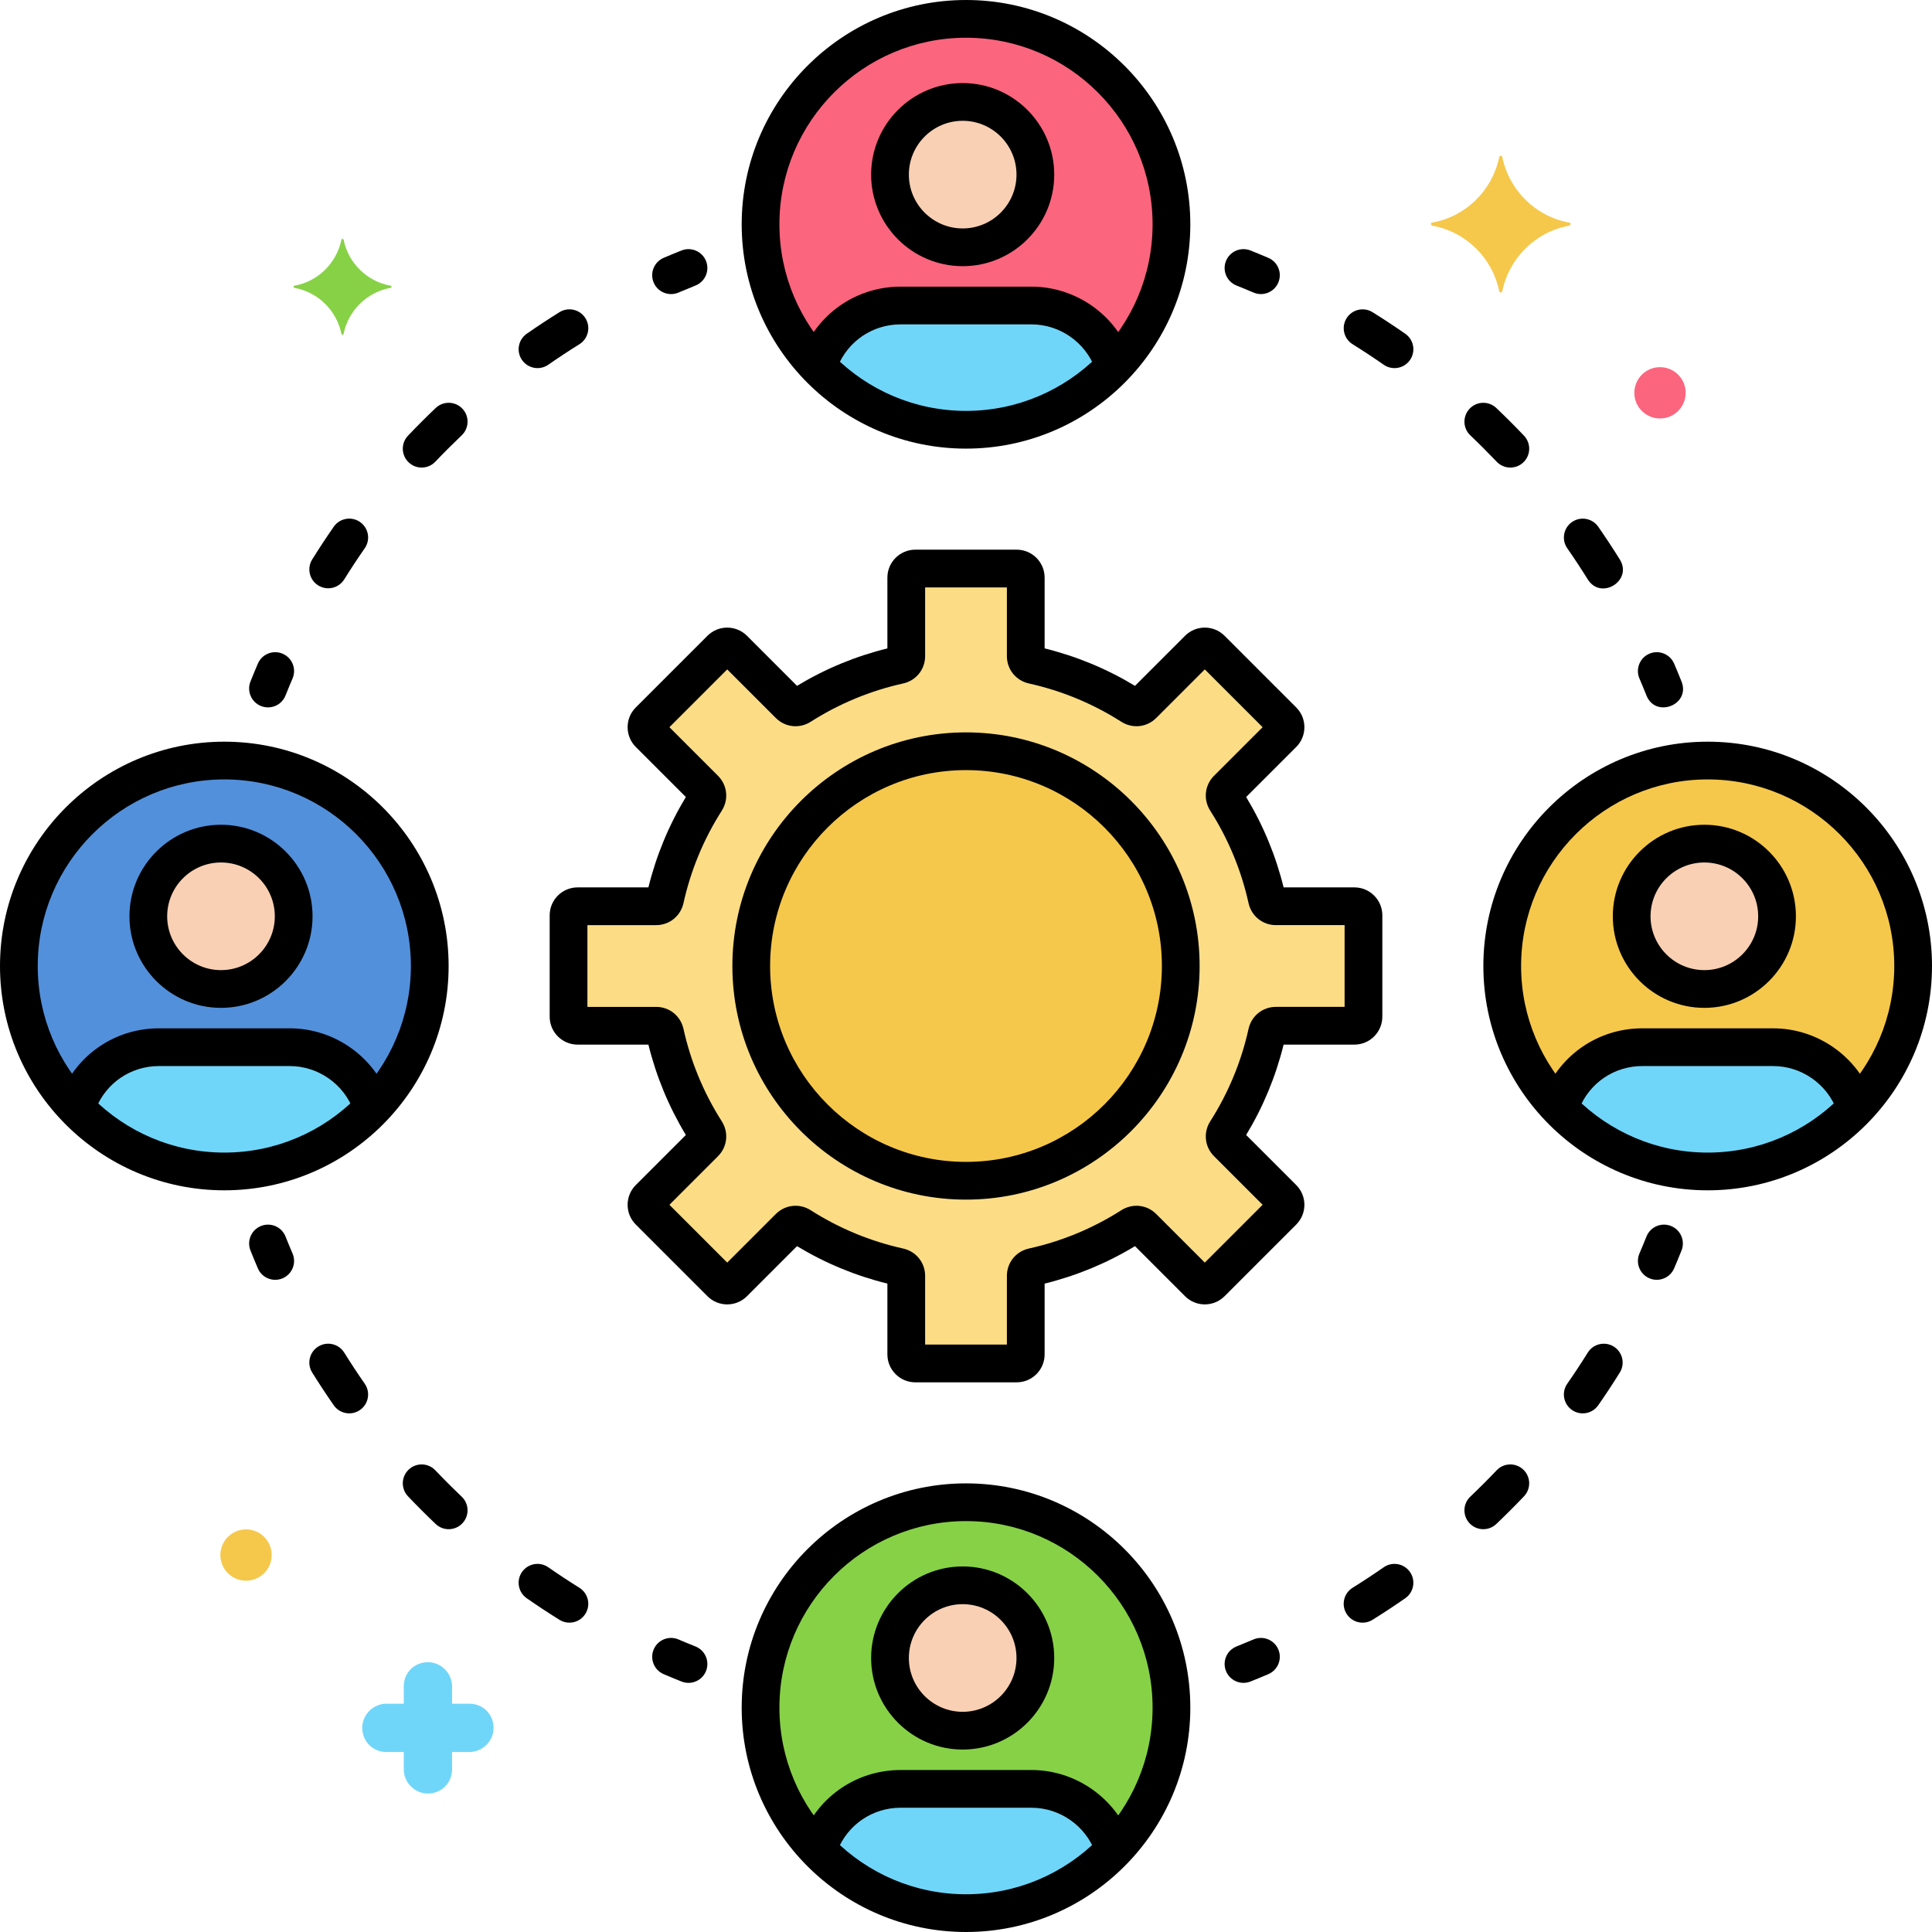 <?xml version="1.0" encoding="utf-8"?>
<!-- Generator: Adobe Illustrator 24.0.0, SVG Export Plug-In . SVG Version: 6.00 Build 0)  -->
<svg version="1.1" xmlns="http://www.w3.org/2000/svg" xmlns:xlink="http://www.w3.org/1999/xlink" x="0px" y="0px"
	 viewBox="0 0 256 256" enable-background="new 0 0 256 256" xml:space="preserve">
<g id="Layer_1">
</g>
<g id="Layer_2">
</g>
<g id="Layer_3">
</g>
<g id="Layer_4">
</g>
<g id="Layer_5">
</g>
<g id="Layer_6">
</g>
<g id="Layer_7">
</g>
<g id="Layer_8">
</g>
<g id="Layer_9">
</g>
<g id="Layer_10">
</g>
<g id="Layer_11">
</g>
<g id="Layer_12">
</g>
<g id="Layer_13">
</g>
<g id="Layer_14">
</g>
<g id="Layer_15">
</g>
<g id="Layer_16">
</g>
<g id="Layer_17">
</g>
<g id="Layer_18">
</g>
<g id="Layer_19">
</g>
<g id="Layer_20">
</g>
<g id="Layer_21">
</g>
<g id="Layer_22">
</g>
<g id="Layer_23">
</g>
<g id="Layer_24">
</g>
<g id="Layer_25">
</g>
<g id="Layer_26">
</g>
<g id="Layer_27">
</g>
<g id="Layer_28">
</g>
<g id="Layer_29">
</g>
<g id="Layer_30">
</g>
<g id="Layer_31">
</g>
<g id="Layer_32">
	<g>
		<g>
			<g>
				<path fill="#FCDD86" d="M179.464,120.083h-10.411c-0.568,0-1.051-0.4-1.174-0.955c-1.042-4.708-2.896-9.11-5.409-13.052
					c-0.305-0.479-0.246-1.104,0.156-1.505l7.363-7.363c0.47-0.47,0.47-1.231,0-1.701l-9.496-9.496c-0.47-0.47-1.231-0.47-1.701,0
					l-7.363,7.363c-0.402,0.402-1.026,0.461-1.506,0.156c-3.942-2.512-8.345-4.366-13.052-5.409
					c-0.555-0.123-0.955-0.606-0.955-1.174V76.536c0-0.664-0.538-1.202-1.203-1.202h-13.429c-0.664,0-1.203,0.538-1.203,1.202
					v10.411c0,0.568-0.4,1.051-0.955,1.174c-4.708,1.042-9.11,2.896-13.052,5.409c-0.479,0.306-1.104,0.246-1.506-0.156
					l-7.363-7.363c-0.47-0.47-1.231-0.47-1.701,0l-9.496,9.496c-0.47,0.47-0.47,1.231,0,1.701l7.363,7.363
					c0.402,0.402,0.461,1.026,0.156,1.505c-2.512,3.942-4.366,8.345-5.409,13.052c-0.123,0.555-0.606,0.955-1.174,0.955H76.536
					c-0.664,0-1.203,0.538-1.203,1.203v13.429c0,0.664,0.538,1.203,1.203,1.203h10.411c0.568,0,1.051,0.4,1.174,0.955
					c1.042,4.708,2.896,9.11,5.409,13.052c0.305,0.479,0.246,1.104-0.156,1.505l-7.363,7.363c-0.47,0.47-0.47,1.231,0,1.701
					l9.496,9.496c0.47,0.47,1.231,0.47,1.701,0l7.363-7.363c0.402-0.402,1.026-0.461,1.506-0.156
					c3.942,2.512,8.345,4.366,13.052,5.408c0.555,0.123,0.955,0.606,0.955,1.174v10.411c0,0.664,0.538,1.203,1.203,1.203h13.429
					c0.664,0,1.203-0.538,1.203-1.203v-10.411c0-0.568,0.4-1.051,0.955-1.174c4.708-1.042,9.11-2.896,13.052-5.408
					c0.479-0.306,1.104-0.246,1.506,0.156l7.363,7.363c0.47,0.47,1.231,0.47,1.701,0l9.496-9.496c0.47-0.469,0.47-1.231,0-1.701
					l-7.363-7.363c-0.402-0.402-0.461-1.026-0.156-1.505c2.512-3.942,4.366-8.345,5.409-13.052c0.123-0.555,0.606-0.955,1.174-0.955
					h10.411c0.664,0,1.203-0.538,1.203-1.203v-13.429C180.666,120.621,180.128,120.083,179.464,120.083z"/>
			</g>
		</g>
		<g>
			<g>
				<circle fill="#F5C84C" cx="128" cy="128" r="28.456"/>
			</g>
		</g>
		<g>
			<g>
				<path fill="#87D147" d="M51.769,37.86c-3.157-0.561-5.613-3.017-6.245-6.104c0-0.14-0.281-0.14-0.281,0
					c-0.632,3.087-3.087,5.543-6.245,6.104c-0.14,0-0.14,0.21,0,0.281c3.157,0.561,5.613,3.017,6.245,6.104
					c0,0.14,0.281,0.14,0.281,0c0.631-3.087,3.087-5.543,6.245-6.104C51.909,38.07,51.909,37.86,51.769,37.86z"/>
			</g>
		</g>
		<g>
			<g>
				<path fill="#FC657E" d="M219.959,48.65c-1.878,0-3.4,1.522-3.4,3.4c0,1.878,1.522,3.4,3.4,3.4c1.878,0,3.4-1.522,3.4-3.4
					C223.359,50.172,221.836,48.65,219.959,48.65z"/>
			</g>
		</g>
		<g>
			<g>
				<path fill="#70D6F9" d="M62.2,225.75h-2.3v-2.3c0-1.7-1.4-3.2-3.2-3.2s-3.2,1.4-3.2,3.2v2.3h-2.3c-1.7,0-3.2,1.4-3.2,3.2
					s1.4,3.2,3.2,3.2h2.3v2.3c0,1.7,1.4,3.2,3.2,3.2s3.2-1.4,3.2-3.2v-2.3h2.3c1.7,0,3.2-1.4,3.2-3.2S64,225.75,62.2,225.75z"/>
			</g>
		</g>
		<g>
			<g>
				<path fill="#F5C84C" d="M207.959,29.5c-4.5-0.8-8-4.3-8.9-8.7c0-0.2-0.4-0.2-0.4,0c-0.9,4.4-4.4,7.9-8.9,8.7
					c-0.2,0-0.2,0.3,0,0.4c4.5,0.8,8,4.3,8.9,8.7c0,0.2,0.4,0.2,0.4,0c0.9-4.4,4.4-7.9,8.9-8.7
					C208.159,29.8,208.159,29.5,207.959,29.5z"/>
			</g>
		</g>
		<g>
			<g>
				<path fill="#F5C84C" d="M32.6,202.65c-1.878,0-3.4,1.522-3.4,3.4c0,1.878,1.522,3.4,3.4,3.4c1.878,0,3.4-1.522,3.4-3.4
					C36,204.172,34.478,202.65,32.6,202.65z"/>
			</g>
		</g>
		<g>
			<g>
				<g>
					<path d="M179.464,117.583h-9.379c-1.042-4.226-2.707-8.246-4.962-11.974l6.634-6.633c1.444-1.443,1.444-3.792,0-5.236
						l-9.496-9.496c-1.443-1.445-3.792-1.444-5.236,0l-6.633,6.634c-3.729-2.255-7.749-3.921-11.974-4.962v-9.379
						c0-2.042-1.661-3.703-3.702-3.703h-13.43c-2.042,0-3.702,1.661-3.702,3.703v9.379c-4.226,1.042-8.246,2.707-11.974,4.962
						l-6.633-6.634c-1.442-1.443-3.792-1.444-5.236,0l-9.496,9.496c-1.444,1.443-1.444,3.792,0,5.236l6.634,6.633
						c-2.255,3.729-3.921,7.749-4.962,11.974h-9.379c-2.042,0-3.703,1.661-3.703,3.702v13.43c0,2.042,1.661,3.702,3.703,3.702h9.379
						c1.042,4.226,2.707,8.246,4.962,11.974l-6.634,6.633c-1.444,1.443-1.444,3.792,0,5.236l9.496,9.496
						c1.444,1.445,3.792,1.444,5.236,0l6.633-6.634c3.729,2.255,7.749,3.921,11.974,4.962v9.379c0,2.042,1.661,3.703,3.702,3.703
						h13.43c2.042,0,3.702-1.661,3.702-3.703v-9.379c4.226-1.042,8.246-2.707,11.974-4.962l6.633,6.634
						c1.444,1.444,3.793,1.445,5.236,0l9.496-9.496c1.444-1.443,1.444-3.792,0-5.236l-6.634-6.633
						c2.255-3.729,3.921-7.749,4.962-11.974h9.379c2.042,0,3.703-1.661,3.703-3.702v-13.43
						C183.167,119.244,181.505,117.583,179.464,117.583z M178.167,133.417h-9.113c-1.748,0-3.234,1.198-3.615,2.914
						c-0.965,4.357-2.673,8.479-5.077,12.25c-0.943,1.482-0.739,3.38,0.497,4.616l6.445,6.445l-7.661,7.661l-6.445-6.445
						c-1.235-1.236-3.134-1.441-4.617-0.496c-3.77,2.403-7.892,4.111-12.25,5.076c-1.715,0.38-2.913,1.867-2.913,3.615v9.113
						h-10.834v-9.113c0-1.748-1.198-3.234-2.914-3.615c-4.357-0.965-8.479-2.673-12.25-5.077c-1.481-0.943-3.38-0.739-4.616,0.497
						l-6.445,6.445l-7.661-7.661l6.445-6.445c1.236-1.236,1.44-3.134,0.496-4.617c-2.403-3.77-4.111-7.892-5.076-12.25
						c-0.38-1.715-1.867-2.913-3.615-2.913h-9.113v-10.834h9.113c1.748,0,3.234-1.198,3.615-2.914
						c0.965-4.357,2.673-8.479,5.077-12.25c0.943-1.482,0.739-3.38-0.497-4.616l-6.445-6.445l7.661-7.661l6.445,6.445
						c1.236,1.236,3.134,1.441,4.617,0.496c3.77-2.403,7.892-4.111,12.25-5.076c1.715-0.38,2.913-1.867,2.913-3.615v-9.113h10.834
						v9.113c0,1.748,1.198,3.234,2.914,3.615c4.357,0.965,8.479,2.673,12.25,5.077c1.482,0.943,3.38,0.739,4.616-0.497l6.445-6.445
						l7.661,7.661l-6.445,6.445c-1.236,1.236-1.44,3.134-0.496,4.617c2.403,3.77,4.111,7.892,5.076,12.25
						c0.38,1.715,1.867,2.913,3.615,2.913h9.113V133.417z"/>
				</g>
			</g>
		</g>
		<g>
			<g>
				<circle fill="#FC657E" cx="128" cy="29.723" r="27.223"/>
			</g>
		</g>
		<g>
			<g>
				<path fill="#70D6F9" d="M136.667,40.482h-17.334c-5.157,0-9.522,3.395-10.981,8.072c4.955,5.169,11.923,8.392,19.648,8.392
					c7.725,0,14.693-3.223,19.648-8.392C146.189,43.877,141.824,40.482,136.667,40.482z"/>
			</g>
		</g>
		<g>
			<g>
				<circle fill="#F9D0B4" cx="127.56" cy="23.138" r="9.631"/>
			</g>
		</g>
		<g>
			<g>
				<path d="M149.824,47.187c-2.008-5.506-7.295-9.205-13.157-9.205h-17.334c-5.747,0-10.848,3.445-12.994,8.777
					c-0.516,1.281,0.105,2.737,1.386,3.253c1.282,0.516,2.737-0.106,3.253-1.386c1.38-3.429,4.659-5.644,8.355-5.644h17.334
					c3.769,0,7.169,2.378,8.46,5.918c0.37,1.015,1.328,1.644,2.349,1.644c0.285,0,0.574-0.049,0.856-0.152
					C149.629,49.919,150.297,48.484,149.824,47.187z"/>
			</g>
		</g>
		<g>
			<g>
				<g>
					<path d="M127.56,11.007c-6.689,0-12.131,5.442-12.131,12.131s5.442,12.131,12.131,12.131s12.131-5.442,12.131-12.131
						S134.249,11.007,127.56,11.007z M127.56,30.269c-3.932,0-7.131-3.199-7.131-7.131s3.199-7.131,7.131-7.131
						s7.131,3.199,7.131,7.131S131.492,30.269,127.56,30.269z"/>
				</g>
			</g>
		</g>
		<g>
			<g>
				<g>
					<path d="M128,0c-16.389,0-29.723,13.333-29.723,29.723S111.611,59.445,128,59.445s29.723-13.333,29.723-29.723S144.389,0,128,0
						z M128,54.445c-13.632,0-24.723-11.09-24.723-24.723S114.368,5,128,5s24.723,11.09,24.723,24.723S141.632,54.445,128,54.445z"
						/>
				</g>
			</g>
		</g>
		<g>
			<g>
				<circle fill="#5290DB" cx="29.723" cy="128" r="27.223"/>
			</g>
		</g>
		<g>
			<g>
				<path fill="#70D6F9" d="M38.39,138.759H21.056c-5.157,0-9.522,3.395-10.981,8.072c4.955,5.169,11.923,8.392,19.648,8.392
					s14.693-3.223,19.648-8.392C47.911,142.154,43.547,138.759,38.39,138.759z"/>
			</g>
		</g>
		<g>
			<g>
				<circle fill="#F9D0B4" cx="29.283" cy="121.415" r="9.631"/>
			</g>
		</g>
		<g>
			<g>
				<path d="M51.547,145.464c-2.008-5.506-7.295-9.205-13.157-9.205H21.056c-5.747,0-10.848,3.445-12.994,8.777
					c-0.516,1.281,0.105,2.737,1.386,3.253c1.283,0.515,2.737-0.105,3.253-1.386c1.38-3.429,4.659-5.644,8.355-5.644H38.39
					c3.769,0,7.169,2.378,8.46,5.917c0.37,1.015,1.328,1.644,2.349,1.644c0.285,0,0.574-0.049,0.856-0.152
					C51.352,148.196,52.02,146.761,51.547,145.464z"/>
			</g>
		</g>
		<g>
			<g>
				<g>
					<path d="M29.283,109.284c-6.689,0-12.131,5.442-12.131,12.131s5.442,12.131,12.131,12.131c6.689,0,12.131-5.442,12.131-12.131
						S35.972,109.284,29.283,109.284z M29.283,128.546c-3.932,0-7.131-3.199-7.131-7.131s3.199-7.131,7.131-7.131
						s7.131,3.199,7.131,7.131S33.215,128.546,29.283,128.546z"/>
				</g>
			</g>
		</g>
		<g>
			<g>
				<g>
					<path d="M29.723,98.277C13.333,98.277,0,111.611,0,128s13.333,29.723,29.723,29.723S59.445,144.389,59.445,128
						S46.112,98.277,29.723,98.277z M29.723,152.723C16.09,152.723,5,141.632,5,128s11.09-24.723,24.723-24.723
						S54.445,114.368,54.445,128S43.355,152.723,29.723,152.723z"/>
				</g>
			</g>
		</g>
		<g>
			<g>
				<circle fill="#F5C84C" cx="226.277" cy="128" r="27.223"/>
			</g>
		</g>
		<g>
			<g>
				<path fill="#70D6F9" d="M234.944,138.759H217.61c-5.157,0-9.522,3.395-10.981,8.072c4.955,5.169,11.923,8.392,19.648,8.392
					c7.725,0,14.693-3.223,19.648-8.392C244.466,142.154,240.102,138.759,234.944,138.759z"/>
			</g>
		</g>
		<g>
			<g>
				<circle fill="#F9D0B4" cx="225.838" cy="121.415" r="9.631"/>
			</g>
		</g>
		<g>
			<g>
				<path d="M248.102,145.464c-2.008-5.506-7.295-9.205-13.157-9.205H217.61c-5.747,0-10.848,3.445-12.994,8.777
					c-0.516,1.281,0.105,2.737,1.386,3.253c1.283,0.515,2.737-0.105,3.253-1.386c1.38-3.429,4.659-5.644,8.355-5.644h17.334
					c3.769,0,7.169,2.378,8.46,5.917c0.37,1.015,1.328,1.644,2.349,1.644c0.285,0,0.574-0.049,0.856-0.152
					C247.907,148.196,248.575,146.761,248.102,145.464z"/>
			</g>
		</g>
		<g>
			<g>
				<g>
					<path d="M225.837,109.284c-6.689,0-12.131,5.442-12.131,12.131s5.442,12.131,12.131,12.131s12.131-5.442,12.131-12.131
						S232.526,109.284,225.837,109.284z M225.837,128.546c-3.932,0-7.131-3.199-7.131-7.131s3.199-7.131,7.131-7.131
						s7.131,3.199,7.131,7.131S229.77,128.546,225.837,128.546z"/>
				</g>
			</g>
		</g>
		<g>
			<g>
				<g>
					<path d="M226.277,98.277c-16.389,0-29.723,13.333-29.723,29.723s13.333,29.723,29.723,29.723S256,144.389,256,128
						S242.667,98.277,226.277,98.277z M226.277,152.723c-13.632,0-24.723-11.09-24.723-24.723s11.09-24.723,24.723-24.723
						S251,114.368,251,128S239.91,152.723,226.277,152.723z"/>
				</g>
			</g>
		</g>
		<g>
			<g>
				<circle fill="#87D147" cx="128" cy="226.277" r="27.223"/>
			</g>
		</g>
		<g>
			<g>
				<path fill="#70D6F9" d="M136.667,237.036h-17.334c-5.157,0-9.522,3.395-10.981,8.072c4.955,5.168,11.923,8.392,19.648,8.392
					c7.725,0,14.693-3.223,19.648-8.392C146.189,240.431,141.824,237.036,136.667,237.036z"/>
			</g>
		</g>
		<g>
			<g>
				<circle fill="#F9D0B4" cx="127.56" cy="219.692" r="9.631"/>
			</g>
		</g>
		<g>
			<g>
				<path d="M149.824,243.741c-2.008-5.506-7.295-9.205-13.157-9.205h-17.334c-5.748,0-10.848,3.445-12.994,8.776
					c-0.516,1.281,0.105,2.737,1.386,3.253c1.282,0.517,2.737-0.105,3.253-1.386c1.38-3.428,4.659-5.644,8.355-5.644h17.334
					c3.769,0,7.169,2.378,8.46,5.917c0.37,1.015,1.328,1.644,2.349,1.644c0.285,0,0.574-0.049,0.856-0.152
					C149.629,246.473,150.297,245.038,149.824,243.741z"/>
			</g>
		</g>
		<g>
			<g>
				<g>
					<path d="M127.56,207.562c-6.689,0-12.131,5.442-12.131,12.131s5.442,12.131,12.131,12.131s12.131-5.442,12.131-12.131
						S134.249,207.562,127.56,207.562z M127.56,226.823c-3.932,0-7.131-3.199-7.131-7.131s3.199-7.131,7.131-7.131
						s7.131,3.199,7.131,7.131S131.492,226.823,127.56,226.823z"/>
				</g>
			</g>
		</g>
		<g>
			<g>
				<g>
					<path d="M128,196.555c-16.389,0-29.723,13.333-29.723,29.723S111.611,256,128,256s29.723-13.333,29.723-29.723
						S144.389,196.555,128,196.555z M128,251c-13.632,0-24.723-11.09-24.723-24.723s11.09-24.723,24.723-24.723
						s24.723,11.09,24.723,24.723S141.632,251,128,251z"/>
				</g>
			</g>
		</g>
		<g>
			<g>
				<path d="M93.553,34.588c-0.511-1.283-1.965-1.907-3.248-1.398c-0.795,0.316-1.585,0.643-2.37,0.979
					c-1.27,0.543-1.858,2.013-1.315,3.282c0.548,1.282,2.026,1.853,3.282,1.315c0.747-0.319,1.498-0.629,2.252-0.93
					C93.437,37.325,94.063,35.871,93.553,34.588z"/>
			</g>
		</g>
		<g>
			<g>
				<g>
					<g>
						<path d="M77.575,42.167c-0.73-1.172-2.272-1.53-3.444-0.8c-1.461,0.911-2.92,1.872-4.336,2.857
							c-1.133,0.789-1.413,2.347-0.624,3.48c0.792,1.137,2.352,1.409,3.48,0.624c1.346-0.937,2.734-1.851,4.124-2.717
							C77.946,44.881,78.305,43.339,77.575,42.167z M47.706,69.169c-1.132-0.788-2.691-0.51-3.48,0.623
							c-0.984,1.413-1.945,2.872-2.857,4.336c-0.73,1.172-0.372,2.714,0.8,3.444c1.169,0.729,2.713,0.374,3.444-0.8
							c0.867-1.392,1.781-2.779,2.716-4.122C49.118,71.517,48.839,69.958,47.706,69.169z M57.733,54.061
							c-1.25,1.188-2.484,2.422-3.671,3.671c-0.951,1-0.911,2.583,0.09,3.534c0.999,0.95,2.582,0.912,3.534-0.09
							c1.129-1.188,2.304-2.362,3.492-3.492c1.001-0.951,1.041-2.534,0.09-3.534C60.315,53.15,58.733,53.109,57.733,54.061z"/>
					</g>
				</g>
			</g>
		</g>
		<g>
			<g>
				<path d="M37.45,86.621c-1.271-0.544-2.739,0.045-3.282,1.315c-0.336,0.785-0.662,1.575-0.979,2.371
					c-0.511,1.283,0.115,2.736,1.398,3.247c1.281,0.51,2.736-0.114,3.247-1.398c0.301-0.755,0.61-1.506,0.93-2.252
					C39.309,88.633,38.72,87.164,37.45,86.621z"/>
			</g>
		</g>
		<g>
			<g>
				<path d="M222.81,90.306c-0.316-0.795-0.643-1.585-0.979-2.371c-0.542-1.269-2.014-1.857-3.282-1.315
					c-1.27,0.543-1.858,2.013-1.315,3.282c0.319,0.746,0.629,1.497,0.93,2.252C219.386,95.228,224.034,93.379,222.81,90.306z"/>
			</g>
		</g>
		<g>
			<g>
				<g>
					<g>
						<path d="M198.268,54.062c-1-0.952-2.584-0.912-3.534,0.09c-0.951,1-0.911,2.583,0.09,3.534
							c1.188,1.129,2.362,2.304,3.492,3.492c0.954,1.003,2.537,1.039,3.534,0.09c1.001-0.951,1.041-2.534,0.09-3.534
							C200.751,56.483,199.517,55.249,198.268,54.062z M186.208,44.226c-1.413-0.984-2.872-1.945-4.336-2.857
							c-1.172-0.73-2.713-0.371-3.444,0.8c-0.73,1.172-0.372,2.714,0.8,3.444c1.392,0.867,2.779,1.781,4.122,2.716
							c1.136,0.791,2.694,0.506,3.48-0.623C187.62,46.573,187.34,45.015,186.208,44.226z M214.633,74.131
							c-0.911-1.461-1.872-2.92-2.857-4.336c-0.789-1.132-2.345-1.414-3.48-0.624c-1.133,0.789-1.413,2.347-0.624,3.48
							c0.937,1.346,1.851,2.734,2.717,4.124C212.139,79.583,216.381,76.938,214.633,74.131z"/>
					</g>
				</g>
			</g>
		</g>
		<g>
			<g>
				<path d="M168.064,34.168c-0.785-0.336-1.575-0.662-2.37-0.979c-1.282-0.509-2.736,0.115-3.248,1.398
					c-0.511,1.283,0.115,2.737,1.398,3.248c0.755,0.301,1.506,0.61,2.252,0.93c1.266,0.541,2.737-0.041,3.282-1.315
					C169.923,36.181,169.334,34.711,168.064,34.168z"/>
			</g>
		</g>
		<g>
			<g>
				<path d="M169.379,218.55c-0.542-1.269-2.013-1.857-3.282-1.315c-0.747,0.319-1.498,0.629-2.252,0.93
					c-1.283,0.511-1.909,1.965-1.398,3.248c0.513,1.287,1.969,1.906,3.248,1.398c0.795-0.316,1.585-0.643,2.37-0.979
					C169.334,221.289,169.923,219.819,169.379,218.55z"/>
			</g>
		</g>
		<g>
			<g>
				<g>
					<g>
						<path d="M183.349,207.672c-1.346,0.937-2.734,1.851-4.124,2.717c-1.172,0.73-1.53,2.272-0.8,3.444
							c0.728,1.168,2.266,1.533,3.444,0.8c1.461-0.911,2.92-1.872,4.336-2.857c1.133-0.789,1.413-2.347,0.624-3.48
							C186.041,207.163,184.484,206.882,183.349,207.672z M198.314,194.823c-1.129,1.188-2.304,2.362-3.492,3.492
							c-1.001,0.951-1.041,2.534-0.09,3.534c0.954,1.003,2.537,1.039,3.534,0.09c1.25-1.188,2.484-2.422,3.671-3.671
							c0.951-1,0.911-2.583-0.09-3.534C200.849,193.781,199.265,193.822,198.314,194.823z M213.831,178.428
							c-1.171-0.731-2.714-0.371-3.444,0.8c-0.867,1.392-1.781,2.779-2.716,4.122c-0.789,1.133-0.51,2.691,0.623,3.48
							c1.136,0.791,2.694,0.506,3.48-0.623c0.984-1.413,1.945-2.872,2.857-4.336C215.361,180.7,215.003,179.158,213.831,178.428z"/>
					</g>
				</g>
			</g>
		</g>
		<g>
			<g>
				<path d="M221.412,162.447c-1.284-0.511-2.737,0.116-3.247,1.398c-0.301,0.755-0.61,1.506-0.93,2.252
					c-0.543,1.269,0.045,2.739,1.315,3.282c1.266,0.541,2.737-0.041,3.282-1.315c0.336-0.785,0.662-1.575,0.979-2.371
					C223.321,164.411,222.695,162.958,221.412,162.447z"/>
			</g>
		</g>
		<g>
			<g>
				<path d="M38.765,166.098c-0.319-0.746-0.629-1.497-0.93-2.252c-0.51-1.283-1.962-1.91-3.247-1.398
					c-1.283,0.511-1.909,1.964-1.398,3.247c0.316,0.795,0.643,1.585,0.979,2.371c0.548,1.282,2.026,1.853,3.282,1.315
					C38.72,168.836,39.309,167.367,38.765,166.098z"/>
			</g>
		</g>
		<g>
			<g>
				<g>
					<g>
						<path d="M76.772,210.387c-1.392-0.867-2.779-1.781-4.122-2.716c-1.135-0.791-2.692-0.509-3.48,0.623
							c-0.789,1.133-0.51,2.691,0.623,3.48c1.413,0.984,2.872,1.945,4.336,2.857c1.169,0.729,2.713,0.374,3.444-0.8
							C78.302,212.659,77.944,211.117,76.772,210.387z M45.611,179.226c-0.731-1.172-2.273-1.53-3.444-0.8
							c-1.172,0.73-1.53,2.272-0.8,3.444c0.911,1.461,1.872,2.92,2.857,4.336c0.792,1.137,2.352,1.409,3.48,0.624
							c1.133-0.789,1.413-2.347,0.624-3.48C47.391,182.003,46.477,180.615,45.611,179.226z M57.685,194.823
							c-0.952-1.001-2.534-1.042-3.534-0.09c-1.001,0.951-1.041,2.534-0.09,3.534c1.188,1.25,2.422,2.484,3.671,3.671
							c0.999,0.95,2.582,0.912,3.534-0.09c0.951-1,0.911-2.583-0.09-3.534C59.989,197.186,58.814,196.011,57.685,194.823z"/>
					</g>
				</g>
			</g>
		</g>
		<g>
			<g>
				<path d="M92.155,218.165c-0.755-0.301-1.506-0.61-2.252-0.93c-1.271-0.544-2.739,0.045-3.282,1.315
					c-0.543,1.269,0.045,2.739,1.315,3.282c0.785,0.336,1.575,0.662,2.37,0.979c1.28,0.509,2.735-0.112,3.248-1.398
					C94.063,220.129,93.437,218.675,92.155,218.165z"/>
			</g>
		</g>
		<g>
			<g>
				<g>
					<path d="M128,97.044c-17.069,0-30.956,13.887-30.956,30.956s13.887,30.956,30.956,30.956s30.956-13.887,30.956-30.956
						S145.069,97.044,128,97.044z M128,153.956c-14.312,0-25.956-11.644-25.956-25.956s11.644-25.956,25.956-25.956
						s25.956,11.644,25.956,25.956S142.312,153.956,128,153.956z"/>
				</g>
			</g>
		</g>
	</g>
</g>
<g id="Layer_33">
</g>
<g id="Layer_34">
</g>
<g id="Layer_35">
</g>
<g id="Layer_36">
</g>
<g id="Layer_37">
</g>
<g id="Layer_38">
</g>
<g id="Layer_39">
</g>
<g id="Layer_40">
</g>
<g id="Layer_41">
</g>
<g id="Layer_42">
</g>
<g id="Layer_43">
</g>
<g id="Layer_44">
</g>
<g id="Layer_45">
</g>
<g id="Layer_46">
</g>
<g id="Layer_47">
</g>
<g id="Layer_48">
</g>
<g id="Layer_49">
</g>
<g id="Layer_50">
</g>
<g id="Layer_51">
</g>
<g id="Layer_52">
</g>
<g id="Layer_53">
</g>
<g id="Layer_54">
</g>
<g id="Layer_55">
</g>
<g id="Layer_56">
</g>
<g id="Layer_57">
</g>
<g id="Layer_58">
</g>
<g id="Layer_59">
</g>
<g id="Layer_60">
</g>
<g id="Layer_61">
</g>
<g id="Layer_62">
</g>
<g id="Layer_63">
</g>
<g id="Layer_64">
</g>
<g id="Layer_65">
</g>
<g id="Layer_66">
</g>
<g id="Layer_67">
</g>
<g id="Layer_68">
</g>
<g id="Layer_69">
</g>
<g id="Layer_70">
</g>
<g id="Layer_71">
</g>
<g id="Layer_72">
</g>
<g id="Layer_73">
</g>
<g id="Layer_74">
</g>
<g id="Layer_75">
</g>
<g id="Layer_76">
</g>
<g id="Layer_77">
</g>
<g id="Layer_78">
</g>
<g id="Layer_79">
</g>
<g id="Layer_80">
</g>
<g id="Layer_81">
</g>
<g id="Layer_82">
</g>
<g id="Layer_83">
</g>
<g id="Layer_84">
</g>
<g id="Layer_85">
</g>
<g id="Layer_86">
</g>
<g id="Layer_87">
</g>
<g id="Layer_88">
</g>
<g id="Layer_89">
</g>
<g id="Layer_90">
</g>
</svg>
